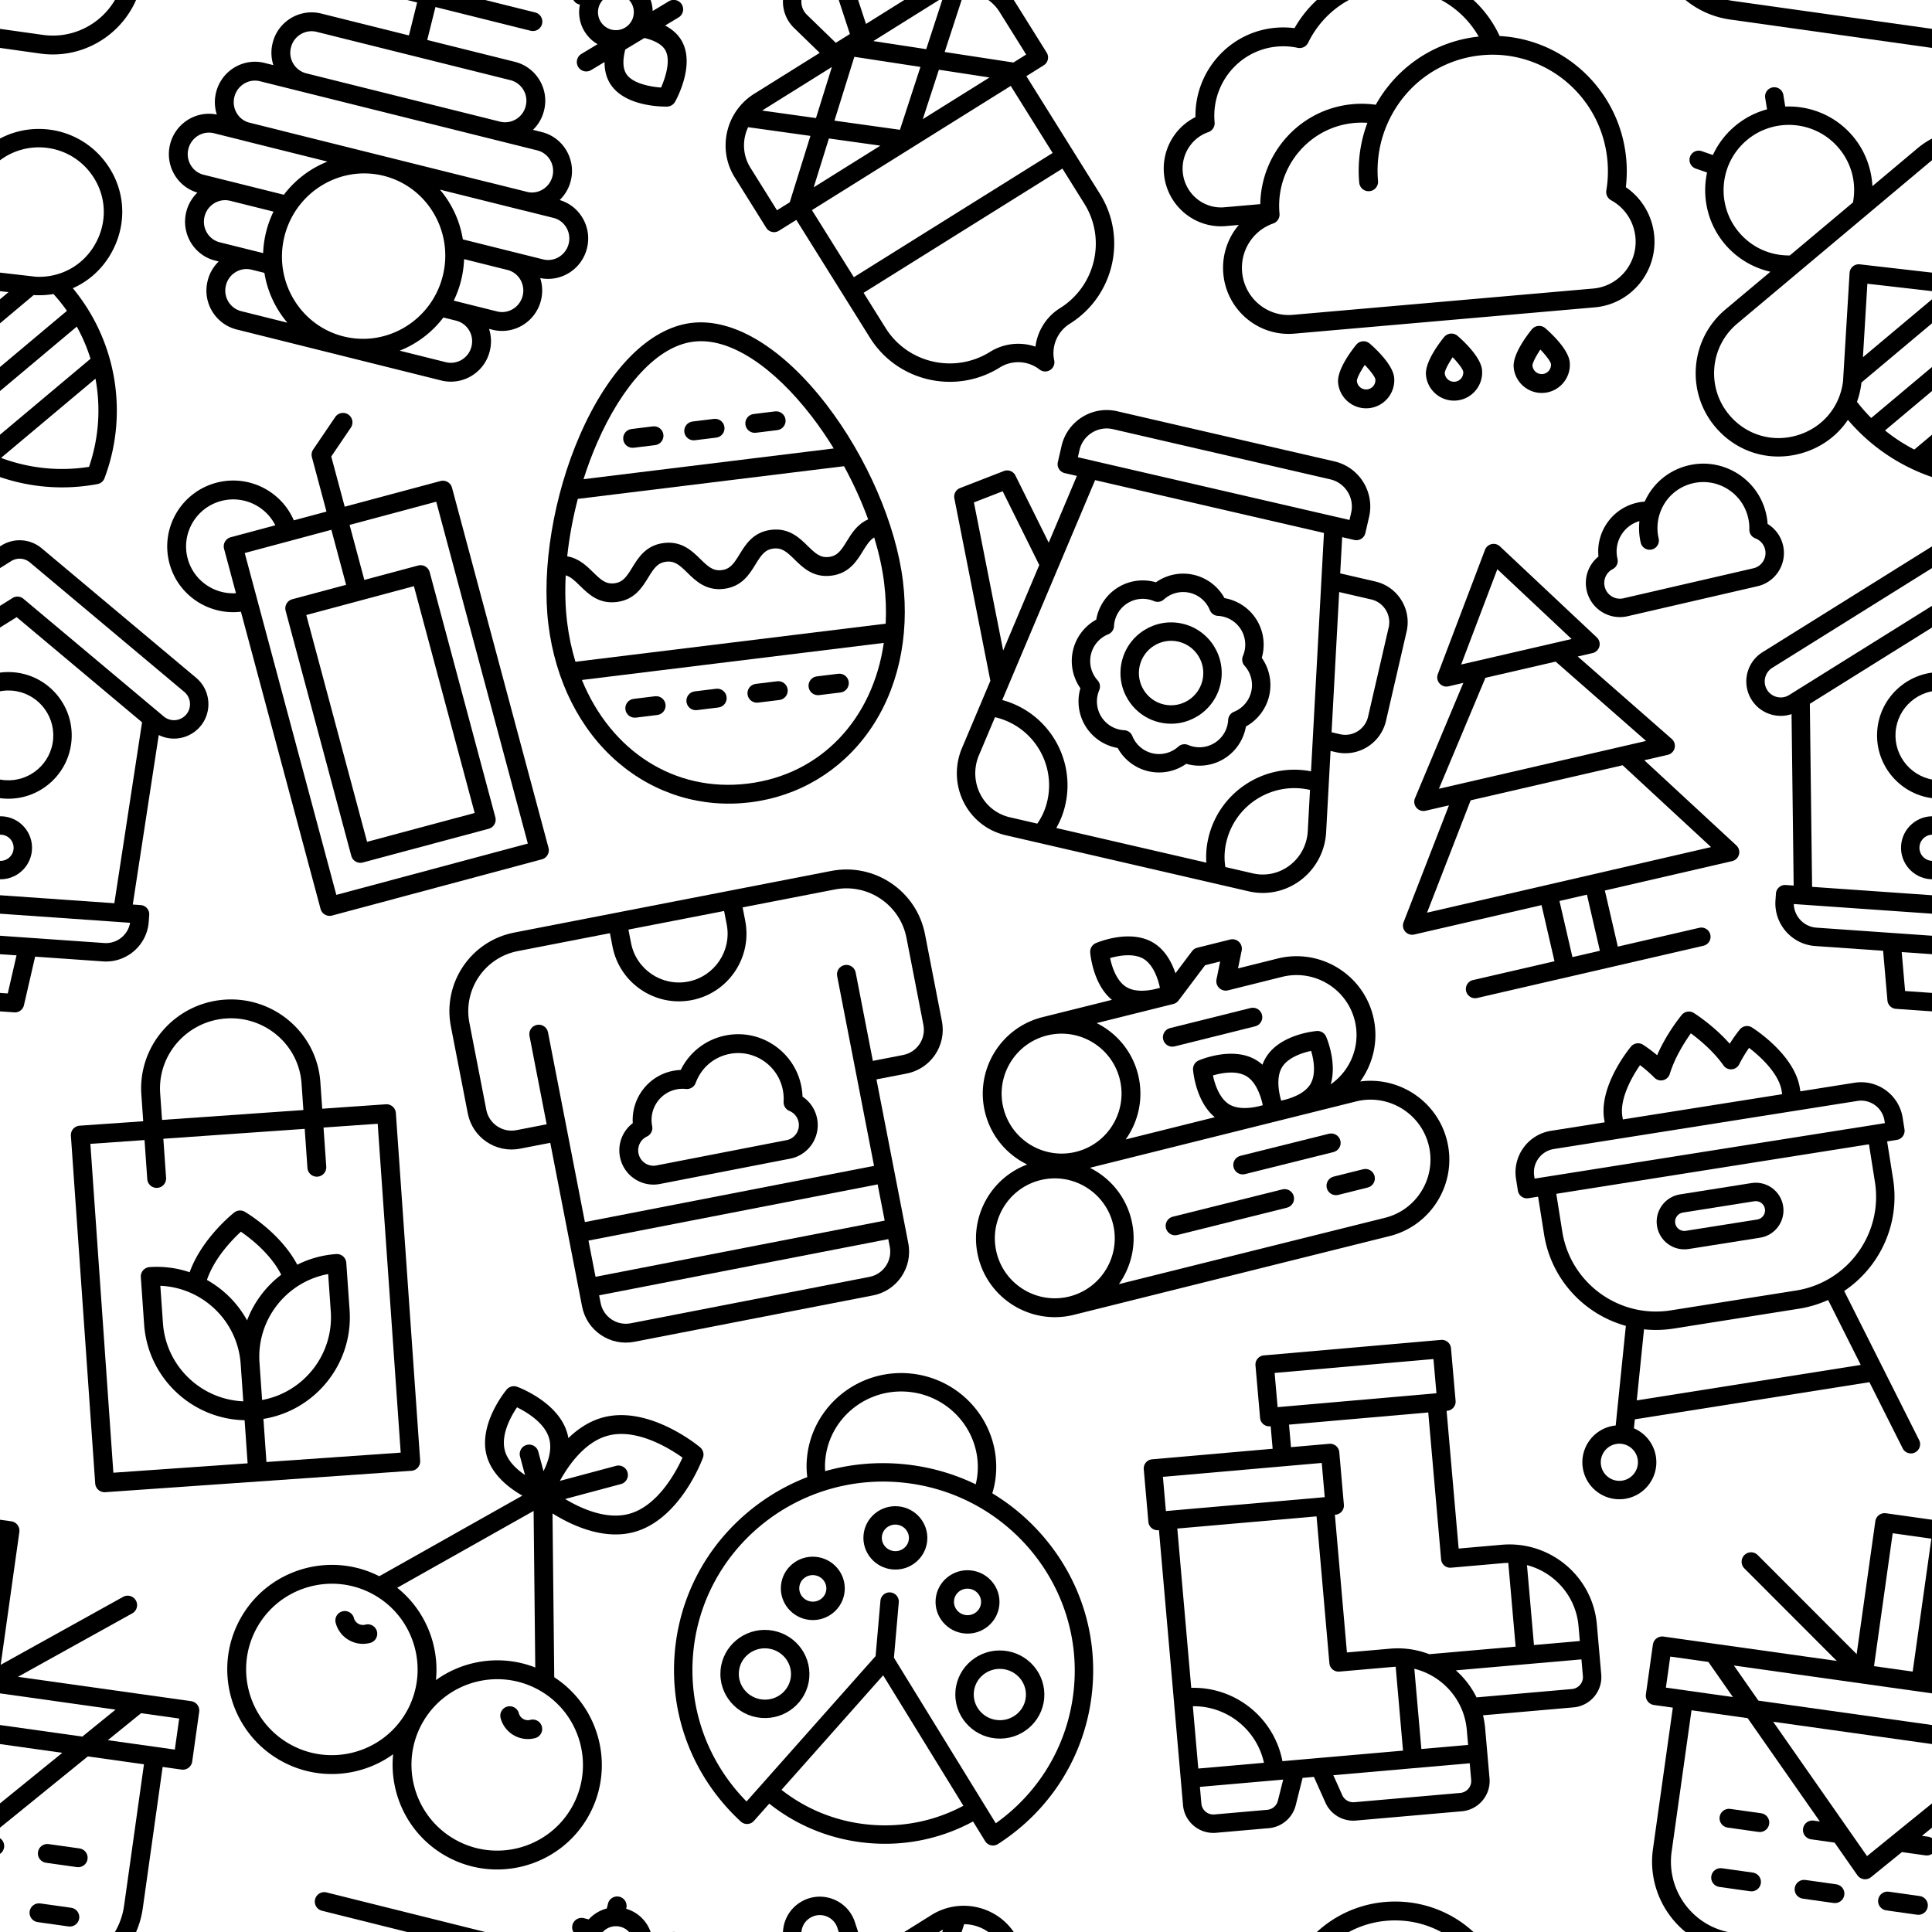 <svg xmlns="http://www.w3.org/2000/svg" xmlns:xlink="http://www.w3.org/1999/xlink" width="512" height="512" viewBox="0 0 512 512">
  <defs>
    <svg xmlns="http://www.w3.org/2000/svg" width="512" viewBox="0 0 512 512" height="512" id="a">
      <path d="M416.914 164.547c-17.836-17.613-38.11-31.942-60.069-42.681 1.479-6.717 2.159-13.123 2.159-20.029C359.004 45.684 312.797 0 256 0S152.996 45.684 152.996 101.838c0 6.905.68 13.312 2.159 20.029-21.959 10.739-42.233 25.068-60.069 42.681C52.063 207.03 28.37 263.524 28.37 323.621c0 69.641 31.875 134.229 87.45 177.203a10.002 10.002 0 0 0 14.146-1.949l14.943-20.125C177.863 500.531 216.089 512 256 512c39.925 0 78.14-11.467 111.092-33.25l14.943 20.125a9.997 9.997 0 0 0 14.145 1.95c55.576-42.974 87.45-107.562 87.45-177.203 0-60.098-23.693-116.592-66.716-159.075zm-243.918-62.709C172.996 56.712 210.231 20 256 20s83.004 36.712 83.004 81.838c0 4.07-.305 7.938-.955 11.871C312.223 103.864 284.511 98.72 256 98.72s-56.223 5.145-82.05 14.989a71.992 71.992 0 0 1-.954-11.871zM256 492c-35.588 0-69.682-10.115-99.148-29.334L256 329.134l99.149 133.532C325.685 481.887 291.6 492 256 492zm135.866-13.432L266 309.053v-60.3c0-5.523-4.478-10-10-10-5.523 0-10 4.477-10 10v60.299L120.134 478.568C74.396 439.554 48.37 383.641 48.37 323.621c0-112.983 93.143-204.901 207.63-204.901s207.63 91.918 207.63 204.901c0 60.02-26.026 115.933-71.764 154.947z" />
      <path d="M375.062 241.725c0-18.976-15.577-34.415-34.725-34.415s-34.725 15.438-34.725 34.415 15.577 34.415 34.725 34.415 34.725-15.439 34.725-34.415zm-49.449 0c0-7.948 6.605-14.415 14.725-14.415s14.725 6.466 14.725 14.415-6.605 14.415-14.725 14.415-14.725-6.467-14.725-14.415zM256.214 144.849c-19.147 0-34.725 15.438-34.725 34.415s15.577 34.415 34.725 34.415 34.725-15.438 34.725-34.415-15.578-34.415-34.725-34.415zm0 48.829c-8.119 0-14.725-6.466-14.725-14.415s6.605-14.415 14.725-14.415 14.725 6.466 14.725 14.415-6.606 14.415-14.725 14.415zM171.662 207.311c-19.147 0-34.725 15.438-34.725 34.415s15.577 34.415 34.725 34.415 34.725-15.438 34.725-34.415-15.577-34.415-34.725-34.415zm0 48.829c-8.119 0-14.725-6.466-14.725-14.415s6.605-14.415 14.725-14.415 14.725 6.466 14.725 14.415-6.606 14.415-14.725 14.415zM384.07 291.003c-26.662 0-48.353 21.475-48.353 47.872s21.69 47.872 48.353 47.872 48.353-21.475 48.353-47.872-21.691-47.872-48.353-47.872zm0 75.743c-15.634 0-28.353-12.503-28.353-27.872s12.719-27.872 28.353-27.872 28.353 12.503 28.353 27.872-12.719 27.872-28.353 27.872zM127.93 291.003c-26.662 0-48.353 21.475-48.353 47.872s21.691 47.872 48.353 47.872 48.353-21.475 48.353-47.872-21.691-47.872-48.353-47.872zm0 75.743c-15.634 0-28.353-12.503-28.353-27.872s12.719-27.872 28.353-27.872 28.353 12.503 28.353 27.872-12.719 27.872-28.353 27.872z" />
    </svg>
    <svg xmlns="http://www.w3.org/2000/svg" width="512" viewBox="0 0 512.003 512.003" height="512" id="b">
      <path d="M422.908 104.654h-59.621c.011-.788.02-1.371.028-1.825.014-.87.02-1.311.02-1.753 0-36.955-39.443-71.737-41.122-73.2a10.002 10.002 0 0 0-13.137.001c-.347.302-6.24 5.468-13.444 13.712-14.239-22.355-32.432-38.338-33.341-39.13a10 10 0 0 0-13.136 0c-.909.792-19.102 16.774-33.34 39.129-7.204-8.245-13.096-13.41-13.443-13.712a10 10 0 0 0-13.137 0c-1.679 1.462-41.122 36.244-41.122 73.199 0 .443.006.885.02 1.759l.027 1.819H89.095c-25.18 0-45.666 20.485-45.666 45.666v12.815c0 5.522 4.477 10 10 10h10.662v41.443c0 49.721 29.647 92.648 72.191 112.033l-27.824 105.14a40.85 40.85 0 0 0-2.328-.067c-22.149 0-40.168 18.016-40.168 40.159S83.981 512 106.13 512c22.148 0 40.168-18.016 40.168-40.159 0-14.286-7.501-26.853-18.771-33.974l2.507-9.474h257.954l24.437 76.646c1.355 4.251 5.288 6.965 9.524 6.965 1.007 0 2.03-.153 3.041-.476 5.262-1.678 8.167-7.303 6.489-12.565l-55.055-172.674c42.167-19.536 71.487-62.263 71.487-111.709v-41.443h10.662c5.522 0 10-4.478 10-10V150.32c.001-25.181-20.484-45.666-45.665-45.666zM106.13 492c-11.121 0-20.168-9.043-20.168-20.159s9.047-20.159 20.168-20.159 20.168 9.043 20.168 20.159S117.251 492 106.13 492zm62.001-389.477c-.011-.72-.018-1.083-.018-1.447 0-18.821 16.43-40.034 27.664-51.749 3.778 3.93 8.686 9.45 13.324 15.916a9.999 9.999 0 0 0 17.11-1.438c8.323-17.034 21.595-31.928 29.512-39.958 7.918 8.032 21.189 22.925 29.512 39.958a10 10 0 0 0 17.11 1.438c4.638-6.467 9.546-11.987 13.323-15.916 11.238 11.72 27.665 32.931 27.665 51.749 0 .363-.006.725-.018 1.438-.008.515-.019 1.192-.032 2.14H168.162l-.031-2.131zm213.48 305.87H135.328l19.845-74.987a122.788 122.788 0 0 0 31.955 4.208h137.748c11.339 0 22.324-1.542 32.757-4.427zm46.301-193.814c0 56.814-46.222 103.036-103.036 103.036H187.128c-56.814 0-103.036-46.222-103.036-103.036v-41.443h343.82zm20.662-61.444H63.429v-2.815c0-14.152 11.514-25.666 25.666-25.666h333.812c14.152 0 25.666 11.514 25.666 25.666v2.815z" />
      <path d="M216.685 254.839h78.634c16.562 0 30.035-13.474 30.035-30.035s-13.474-30.035-30.035-30.035h-78.634c-16.562 0-30.035 13.474-30.035 30.035s13.473 30.035 30.035 30.035zm0-40.07h78.634c5.533 0 10.035 4.502 10.035 10.035s-4.502 10.035-10.035 10.035h-78.634c-5.533 0-10.035-4.502-10.035-10.035s4.502-10.035 10.035-10.035z" />
    </svg>
    <svg xmlns="http://www.w3.org/2000/svg" width="512" viewBox="0 0 512.02 512.02" height="512" id="c">
      <path d="M455.054 135.719 277.951 7.145a37.261 37.261 0 0 0-43.882 0L56.966 135.719c-16.674 12.105-20.401 35.531-8.31 52.22 5.86 8.09 14.518 13.41 24.378 14.98a37.81 37.81 0 0 0 5.953.474 36.92 36.92 0 0 0 14.144-2.808l15.283 185.608h-8.599c-5.523 0-10 4.477-10 10v7.332c0 25.668 20.883 46.551 46.551 46.551h73.906l8.442 53.503a10 10 0 0 0 9.878 8.441h54.837a10 10 0 0 0 9.878-8.441l8.442-53.503h73.906c25.668 0 46.551-20.883 46.551-46.551v-7.332c0-5.523-4.477-10-10-10h-8.599l15.283-185.611a37.08 37.08 0 0 0 14.202 2.804c11.95 0 23.267-5.775 30.273-15.447 12.09-16.688 8.363-40.115-8.311-52.22zM274.882 492.02h-37.745l-6.618-41.944H281.5zm100.772-61.945H136.366c-13.74 0-25.075-10.491-26.418-23.882h292.124c-1.343 13.392-12.678 23.882-26.418 23.882zm-247.172-43.882-16.315-198.151L256.01 83.614l143.844 104.429-16.315 198.151H128.482zm318.686-209.987a17.433 17.433 0 0 1-14.078 7.181 17.206 17.206 0 0 1-10.168-3.312L261.885 63.164a9.999 9.999 0 0 0-11.75 0L89.099 180.074a17.224 17.224 0 0 1-12.919 3.095 17.243 17.243 0 0 1-11.328-6.963c-5.628-7.768-3.895-18.669 3.864-24.301L245.818 23.33a17.32 17.32 0 0 1 10.192-3.319c3.571 0 7.144 1.106 10.191 3.319l177.103 128.574c7.758 5.632 9.491 16.534 3.864 24.302z" />
      <path d="M256.01 143.58c-37.929 0-68.787 30.858-68.787 68.787s30.858 68.787 68.787 68.787 68.787-30.858 68.787-68.787-30.858-68.787-68.787-68.787zm0 117.574c-26.901 0-48.787-21.886-48.787-48.787s21.886-48.787 48.787-48.787 48.787 21.886 48.787 48.787-21.886 48.787-48.787 48.787zM256.01 300.505c-18.87 0-34.222 15.352-34.222 34.222s15.352 34.222 34.222 34.222 34.222-15.352 34.222-34.222-15.352-34.222-34.222-34.222zm0 48.443c-7.842 0-14.222-6.38-14.222-14.222s6.38-14.222 14.222-14.222 14.222 6.38 14.222 14.222-6.38 14.222-14.222 14.222z" />
    </svg>
    <svg xmlns="http://www.w3.org/2000/svg" width="512" viewBox="0 0 512 512" height="512" id="d">
      <path d="M398.384 227.42h-46.972V77.305h.68c5.522 0 10-4.477 10-10V10c0-5.523-4.478-10-10-10H158.93c-5.522 0-10 4.477-10 10v57.305c0 5.523 4.478 10 10 10h.68v24.544H28.223c-5.522 0-10 4.477-10 10v57.304c0 5.523 4.478 10 10 10h.681V479c0 18.196 14.833 33 33.064 33h57.604c14.09 0 26.648-8.929 31.251-22.219l10.037-28.982h12.344l10.037 28.982c4.603 13.29 17.161 22.219 31.251 22.219h115.514c18.231 0 33.064-14.804 33.064-33v-54.582a95.23 95.23 0 0 0-1.071-14.267h98.712c18.232 0 33.065-14.803 33.065-32.999V322.57c.001-52.466-42.792-95.15-95.392-95.15zm75.393 95.15v16.38h-50.001v-87.144c29.118 10.412 50.001 38.203 50.001 70.764zM168.93 20h173.162v37.305H168.93zm10.679 57.305h151.803V237.42c0 5.523 4.478 10 10 10h56.972c1.813 0 3.611.064 5.393.19v91.339H311.03c-.434 0-.862.028-1.282.081-12.697-6.249-26.98-9.763-42.07-9.763h-46.972V179.153h.68c5.522 0 10-4.477 10-10v-57.304c0-5.523-4.478-10-10-10H179.61V77.305zM343.07 424.418v16.38h-50.979v-87.486c29.627 10.135 50.979 38.182 50.979 71.106zM38.223 121.849h173.163v37.304H38.223zm162.483 57.304v160.116c0 5.523 4.478 10 10 10h56.972c1.482 0 2.953.043 4.414.127v91.402h-131.47c-4.829-47.5-43.674-85.092-91.719-87.962V179.153zM48.903 372.881c37.008 2.784 66.91 31.46 71.588 67.917H48.903zm83.021 110.355c-1.815 5.242-6.779 8.764-12.353 8.764H61.968c-7.204 0-13.064-5.832-13.064-13v-18.202h90.791zM330.006 492H214.492c-5.573 0-10.537-3.522-12.353-8.764l-7.771-22.438h148.701V479c.001 7.168-5.859 13-13.063 13zm143.771-114.848c0 7.167-5.861 12.999-13.065 12.999H356.673a95.347 95.347 0 0 0-19.835-31.201h136.939z" />
    </svg>
    <svg xmlns="http://www.w3.org/2000/svg" width="512" viewBox="0 0 512.001 512.001" height="512" id="e">
      <path d="M466.667 135.143h-39.154l-6.768-38.812h13.542c5.523 0 10-4.478 10-10V68.34c0-27.734-22.563-50.298-50.297-50.298H151.8c-27.734 0-50.297 22.563-50.297 50.298v17.99c0 5.522 4.477 10 10 10h13.542l-13.513 77.493-51.627-62.893a9.999 9.999 0 0 0-13.357-1.921L4.373 137.724a10.001 10.001 0 0 0-3.496 12.36l82.671 184.219-13.619 78.1c-3.575 20.5 2.013 41.342 15.33 57.183 13.022 15.488 32 24.372 52.067 24.372h271.136c20.068 0 39.045-8.884 52.067-24.372 13.317-15.841 18.905-36.683 15.33-57.183l-15.172-87.005h5.978c24.997 0 45.334-20.354 45.334-45.373v-99.511c.002-25.017-20.335-45.371-45.332-45.371zM121.503 68.34c0-16.706 13.591-30.298 30.297-30.298h242.19c16.706 0 30.297 13.592 30.297 30.298v7.99H121.503zm278.94 27.991 44.537 255.41c-51.227 1.835-92.336 44.126-92.336 95.849 0 9.057 1.281 17.776 3.889 26.369H189.26c2.609-8.593 3.889-17.311 3.889-26.369 0-51.724-41.111-94.015-92.339-95.849l44.537-255.41h255.096zm-377.888 53.21 27.691-18.854 56.752 69.136-17.315 99.3zm78.013 307.175c-9.508-11.31-13.494-26.209-10.936-40.877l7.701-44.161h.008c41.8 0 75.808 34.054 75.808 75.911 0 9.211-1.617 17.707-5.052 26.369h-30.77c-14.148.001-27.546-6.284-36.759-17.242zm344.653 0c-9.212 10.958-22.61 17.242-36.758 17.242h-30.768c-3.435-8.663-5.052-17.159-5.052-26.369 0-41.857 34.007-75.911 75.807-75.911h.006l7.701 44.161c2.558 14.668-1.427 29.568-10.936 40.877zm46.78-176.69c0 13.991-11.365 25.373-25.334 25.373h-9.466L431 155.143h35.667c13.969 0 25.334 11.382 25.334 25.372z" />
      <path d="M180.636 320.178c-.808 14.486 4.556 28.772 14.925 39.153a51.304 51.304 0 0 0 39.116 14.947c9.665 10.813 23.55 17.119 38.218 17.119s28.553-6.306 38.218-17.119c14.472.799 28.747-4.565 39.116-14.947 10.37-10.381 15.733-24.667 14.925-39.153 10.804-9.674 17.102-23.57 17.102-38.249s-6.298-28.575-17.102-38.249c.808-14.486-4.555-28.772-14.925-39.153-10.371-10.382-24.641-15.746-39.116-14.947-9.665-10.813-23.551-17.119-38.218-17.119s-28.553 6.306-38.218 17.119c-14.468-.798-28.746 4.566-39.116 14.947s-15.733 24.667-14.925 39.153c-10.804 9.674-17.102 23.57-17.102 38.249s6.298 28.575 17.102 38.249zm16.287-63.932a10 10 0 0 0 4.116-9.942c-1.789-10.082 1.453-20.415 8.672-27.642a31.268 31.268 0 0 1 27.591-8.678 10.01 10.01 0 0 0 9.952-4.124c5.854-8.391 15.439-13.399 25.641-13.399s19.787 5.009 25.641 13.399a10.008 10.008 0 0 0 9.952 4.124 31.287 31.287 0 0 1 27.592 8.678c7.219 7.227 10.46 17.56 8.672 27.642a10 10 0 0 0 4.116 9.942c8.383 5.861 13.389 15.463 13.389 25.684s-5.005 19.822-13.389 25.684a10 10 0 0 0-4.116 9.942c1.789 10.082-1.453 20.415-8.672 27.642a31.277 31.277 0 0 1-27.591 8.678c-3.84-.68-7.722.928-9.952 4.124-5.854 8.391-15.439 13.399-25.641 13.399S253.109 366.39 247.255 358a10 10 0 0 0-9.952-4.124 31.285 31.285 0 0 1-27.592-8.678c-7.219-7.227-10.46-17.56-8.672-27.642a10 10 0 0 0-4.116-9.942c-8.383-5.861-13.389-15.463-13.389-25.684s5.005-19.823 13.389-25.684z" />
      <path d="M272.895 336.956c30.315 0 54.978-24.685 54.978-55.026s-24.663-55.026-54.978-55.026c-30.314 0-54.977 24.685-54.977 55.026s24.662 55.026 54.977 55.026zm0-90.053c19.287 0 34.978 15.713 34.978 35.026s-15.691 35.026-34.978 35.026-34.977-15.713-34.977-35.026 15.69-35.026 34.977-35.026z" />
    </svg>
    <svg xmlns="http://www.w3.org/2000/svg" width="512" viewBox="0 0 512 512" height="512" id="f">
      <path d="M369.47 87.226h-83.839l9.266-37.572c2.969-12.036.287-24.537-7.358-34.296C279.893 5.598 268.397 0 256 0s-23.893 5.598-31.538 15.357c-7.646 9.76-10.328 22.261-7.359 34.297l9.266 37.572H142.53c-36.447 0-66.1 29.547-66.1 65.865v64.527c0 5.523 4.477 10 10 10h22.266v150.929c0 56.314 45.988 102.128 102.516 102.128 15.807 0 30.026 9.938 35.385 24.73a10 10 0 0 0 18.804 0c5.357-14.792 19.578-24.73 35.385-24.73 56.527 0 102.517-45.814 102.517-102.128V227.618h22.266c5.522 0 10-4.477 10-10v-64.527c0-36.318-29.652-65.865-66.099-65.865zm2.336 20.058-45.209 37.86-44.086-37.919h86.958c.784.001 1.563.021 2.337.059zM256 204.267l-55.057-46.108L256 110.803l55.057 47.355zm70.425-32.891 42.136 36.242h-85.412zm-97.573 36.242h-85.413l42.136-36.242zm7.669-162.753a19.944 19.944 0 0 1 3.685-17.175C244.035 22.803 249.792 20 256 20s11.965 2.803 15.794 7.691a19.942 19.942 0 0 1 3.685 17.174l-10.446 42.361h-18.064zm-7.033 62.361-44.086 37.918-45.209-37.86a46.424 46.424 0 0 1 2.336-.058zM96.431 153.091c0-16.181 8.466-30.431 21.221-38.598l52.383 43.869-57.267 49.256H96.431zm286.872 74.527v85.893H128.697v-85.893zm-82.516 233.058c-17.663 0-34.037 8.12-44.787 21.328-10.751-13.208-27.125-21.328-44.788-21.328-45.5 0-82.516-36.843-82.516-82.128v-45.037h254.607v45.037c.001 45.285-37.016 82.128-82.516 82.128zm114.782-253.058h-16.338l-57.266-49.256 52.384-43.869c12.755 8.167 21.221 22.417 21.221 38.597v54.528z" />
    </svg>
    <svg xmlns="http://www.w3.org/2000/svg" width="512" viewBox="0 0 512.002 512.002" height="512" id="g">
      <path d="M392.171 153.137h-63.855c11.881-15.673 18.584-35.019 18.584-55.012 0-29.31-13.944-55.424-35.547-72.057l6.534-10.938c2.832-4.741 1.285-10.881-3.457-13.713-4.74-2.832-10.881-1.284-13.713 3.457l-6.453 10.803c-11.636-5.421-24.602-8.451-38.262-8.451-13.826 0-26.94 3.103-38.684 8.648l-6.571-11.001c-2.832-4.741-8.971-6.29-13.713-3.457-4.742 2.832-6.289 8.972-3.457 13.713l6.704 11.224c-21.393 16.646-35.178 42.629-35.178 71.771 0 19.996 6.701 39.34 18.582 55.012h-63.853c-49.805 0-90.324 40.52-90.324 90.324 0 36.459 20.755 68.175 54.165 82.771 19.992 8.733 41.403 9.976 61.108 4.259.464 74.646 41.115 143.616 106.326 180.231a10.002 10.002 0 0 0 9.792 0c65.21-36.615 105.861-105.584 106.326-180.23a87.998 87.998 0 0 0 24.539 3.486c12.251 0 24.664-2.545 36.569-7.746 33.41-14.596 54.165-46.312 54.165-82.771-.003-49.804-40.523-90.323-90.327-90.323zM185.102 98.125c0-39.094 31.805-70.898 70.899-70.898S326.9 59.031 326.9 98.125c0 21.601-9.496 41.478-26.167 55.012h-89.466c-16.67-13.534-26.165-33.407-26.165-55.012zm147.607 303.433H179.292a188.012 188.012 0 0 1-11.027-36.346h175.471a187.942 187.942 0 0 1-11.027 36.346zm-76.708 88.877c-28.305-17.032-51.172-40.94-66.932-68.877h133.864c-15.76 27.937-38.627 51.846-66.932 68.877zm91.226-161.237c0 5.374-.231 10.716-.685 16.015H165.459a187.588 187.588 0 0 1-.685-16.015c0-2.448.048-4.913.142-7.368a93.08 93.08 0 0 0 16.288-12.098c.16-.147.314-.301.464-.459l.384-.405h147.896l.384.405c.15.158.305.312.464.459a93.043 93.043 0 0 0 16.288 12.1c.095 2.454.143 4.917.143 7.366zm-146.225-40.331 54.999-58.049L311 288.867zm219.322 19.037c-25.917 11.321-54.895 6.478-75.704-12.633L263.26 209.4a10.002 10.002 0 0 0-14.518 0l-81.359 85.871c-20.811 19.109-49.79 23.952-75.704 12.633-26.012-11.364-42.171-36.058-42.171-64.443 0-38.777 31.547-70.324 70.324-70.324h272.34c38.777 0 70.324 31.547 70.324 70.324-.001 28.385-16.16 53.079-42.172 64.443z" />
    </svg>
    <svg xmlns="http://www.w3.org/2000/svg" width="512" viewBox="0 0 512 512" height="512" id="h">
      <path d="M492.597 81.295a70.63 70.63 0 0 0 .898-11.247C493.495 31.424 462.147 0 423.614 0c-22.145 0-42.446 10.199-55.618 27.615a54.41 54.41 0 0 0-8.578-.679c-27.589 0-50.431 20.759-53.793 47.511-12.525 6.083-20.775 18.884-20.775 33.292 0 20.403 16.565 37.002 36.927 37.002h144.984c20.361 0 36.927-16.599 36.927-37.002 0-10.074-4.052-19.55-11.091-26.444zm-25.836 43.446H321.776c-9.333 0-16.927-7.627-16.927-17.002 0-7.815 5.26-14.597 12.791-16.493a10 10 0 0 0 7.558-9.806v-.16c0-18.333 14.386-33.356 32.424-34.297a70.262 70.262 0 0 0-3.889 23.064c0 5.522 4.478 10 10 10s10-4.478 10-10a50.135 50.135 0 0 1 7.234-25.977C390.111 28.999 406.054 20 423.614 20c27.505 0 49.881 22.451 49.881 50.048 0 4.283-.538 8.533-1.601 12.632a10.003 10.003 0 0 0 4.161 10.847 17.004 17.004 0 0 1 7.632 14.213c.001 9.374-7.593 17.001-16.926 17.001zM304.38 301.238h26.107a10 10 0 0 0 8.115-15.842L259.256 175.18h16.519a9.999 9.999 0 0 0 8.311-15.56L203.811 39.628a10 10 0 0 0-16.624 0l-80.275 119.991a9.998 9.998 0 0 0 8.311 15.56h16.519L52.397 285.396a9.999 9.999 0 0 0 8.115 15.842H86.62L10.044 413.824a10 10 0 0 0 8.269 15.624h141.885V492H69.389c-5.522 0-10 4.478-10 10s4.478 10 10 10H321.61c5.522 0 10-4.478 10-10s-4.478-10-10-10h-90.809v-62.552h141.885a10.002 10.002 0 0 0 8.269-15.624zM195.499 63.173l61.555 92.007H133.945zM156.387 175.18h78.226l76.354 106.059H80.033zM210.802 492h-30.604v-62.552h30.604zM37.208 409.448l73.599-108.21h169.385l73.599 108.21z" />
    </svg>
    <svg xmlns="http://www.w3.org/2000/svg" width="512" viewBox="0 0 512 512" height="512" id="i">
      <path d="M401.045 96.842H295.964V41.737l27.95-24.173c4.177-3.613 4.635-9.928 1.021-14.105-3.614-4.179-9.93-4.634-14.105-1.022l-31.408 27.165a10 10 0 0 0-3.458 7.563v59.677h-35.869c-4.877-33.74-34.056-59.75-69.211-59.75-38.559 0-69.928 31.29-69.928 69.75 0 35.075 26.089 64.185 59.928 69.039V502c0 5.523 4.477 10 10 10h230.161c5.522 0 10-4.477 10-10V106.842c0-5.523-4.478-10-10-10zm-280.09 10c0-27.433 22.398-49.75 49.928-49.75 24.094 0 44.257 17.094 48.915 39.75h-48.915c-5.523 0-10 4.477-10 10v48.748c-22.753-4.629-39.928-24.728-39.928-48.748zM391.045 492H180.884V116.842h95.08v60.371h-59.048c-5.523 0-10 4.477-10 10v268.893c0 5.523 4.477 10 10 10h138.097c5.522 0 10-4.477 10-10V187.212c0-5.523-4.478-10-10-10h-59.049v-60.371h95.081zm-46.032-294.788v248.893H226.916V197.212z" />
    </svg>
    <svg xmlns="http://www.w3.org/2000/svg" width="512" viewBox="0 0 512 512" height="512" id="j">
      <path d="M387.902 103.812C349.01 37.838 300.933 0 256 0c-44.832 0-92.872 37.837-131.801 103.809-35.474 60.116-57.51 134.811-57.51 194.935 0 60.147 19.577 114.782 55.124 153.84C156.684 490.898 204.339 512 256 512s99.316-21.102 134.188-59.417c35.547-39.058 55.124-93.692 55.124-153.84-.001-60.169-21.999-134.862-57.41-194.931zM86.689 298.743c0-15.593 1.583-32.246 4.58-49.386 4.892 2.084 8.63 6.51 13.689 12.868 7.718 9.701 17.323 21.774 36.466 21.774 19.144 0 28.749-12.073 36.467-21.774C185.119 253.141 189.65 248 198.707 248c9.058 0 13.588 5.141 20.817 14.226 7.718 9.701 17.324 21.774 36.468 21.774s28.749-12.073 36.467-21.774c7.229-9.085 11.76-14.226 20.817-14.226 9.059 0 13.591 5.141 20.82 14.227 7.719 9.7 17.326 21.773 36.471 21.773s28.751-12.072 36.471-21.773c5.065-6.365 8.805-10.793 13.706-12.875 2.988 17.138 4.568 33.793 4.568 49.392 0 14.841-1.251 29.142-3.649 42.786H90.338c-2.398-13.645-3.649-27.946-3.649-42.787zm27.19-128.272h284.302c7.723 19.482 13.98 39.446 18.532 59.073-12.061 3.56-19.274 12.624-25.327 20.23-7.229 9.086-11.761 14.227-20.82 14.227s-13.591-5.141-20.82-14.227c-7.719-9.7-17.326-21.773-36.471-21.773-19.144 0-28.75 12.073-36.467 21.774-7.229 9.085-11.76 14.226-20.816 14.226-9.058 0-13.588-5.141-20.817-14.226-7.719-9.702-17.324-21.775-36.468-21.775s-28.749 12.073-36.466 21.774c-7.229 9.085-11.76 14.226-20.817 14.226-9.056 0-13.587-5.141-20.815-14.226-6.048-7.602-13.254-16.659-25.301-20.224 4.562-19.625 10.832-39.591 18.571-59.079zm27.545-56.498c16.762-28.405 35.869-52.005 55.256-68.246C217.057 28.655 237.015 20 256 20c19.047 0 39.043 8.656 59.434 25.729 19.391 16.234 38.492 39.832 55.239 68.24 6.884 11.677 13.235 23.923 18.984 36.502H122.419c5.755-12.575 12.114-24.82 19.005-36.498zM256 492c-78.589 0-139.916-52.156-161.206-130.471h322.412C395.916 439.844 334.589 492 256 492z" />
      <path d="M169.599 388.106h-22.864c-5.523 0-10 4.478-10 10s4.477 10 10 10h22.864c5.523 0 10-4.478 10-10s-4.477-10-10-10zM234.821 388.106h-22.864c-5.523 0-10 4.478-10 10s4.477 10 10 10h22.864c5.523 0 10-4.478 10-10s-4.477-10-10-10zM300.043 388.106h-22.864c-5.523 0-10 4.478-10 10s4.477 10 10 10h22.864c5.523 0 10-4.478 10-10s-4.477-10-10-10zM365.265 388.106h-22.864c-5.523 0-10 4.478-10 10s4.477 10 10 10h22.864c5.523 0 10-4.478 10-10s-4.477-10-10-10zM179.346 123.894h22.864c5.523 0 10-4.478 10-10s-4.477-10-10-10h-22.864c-5.523 0-10 4.478-10 10s4.477 10 10 10zM244.568 123.894h22.864c5.523 0 10-4.478 10-10s-4.477-10-10-10h-22.864c-5.523 0-10 4.478-10 10s4.477 10 10 10zM309.791 123.894h22.864c5.523 0 10-4.478 10-10s-4.477-10-10-10h-22.864c-5.523 0-10 4.478-10 10s4.477 10 10 10z" />
    </svg>
    <svg xmlns="http://www.w3.org/2000/svg" width="512" viewBox="0 0 512 512" height="512" id="k">
      <path d="M437.916 278.265c18.322-15.339 29.994-38.373 29.994-64.084 0-46.069-37.477-83.55-83.542-83.55h-43.173l8.346-17.389a10.002 10.002 0 0 0-9.016-14.327h-35.894c-2.293 0-4.517.788-6.298 2.232l-22.72 18.421c-.983-12.111-4.582-26.755-14.999-37.142-20.512-20.456-57.582-14.522-59.151-14.264a10.001 10.001 0 0 0-8.21 8.203c-.244 1.45-5.37 33.307 10.194 54.266h-75.816c-46.065 0-83.542 37.477-83.542 83.559 0 25.706 11.67 48.738 29.991 64.075C32.453 282.978 0 318.408 0 361.29c0 46.065 37.477 83.542 83.542 83.542h344.912c46.067 0 83.546-37.479 83.546-83.554 0-42.869-32.455-78.3-74.084-83.013zm-140.53-9.968c-8.401-8.377-9.796-23.759-9.409-34.004 9.393-.373 25.317.479 34.212 9.349 7.458 7.437 9.394 20.395 9.464 30.378a96.12 96.12 0 0 0 0 1.074c-.006.894-.026 1.76-.057 2.593-.488.019-.987.034-1.497.045h-3.376c-9.854-.205-22.158-2.275-29.337-9.435zm54.238 5.892c.049-10.01 1.965-23.07 9.463-30.547 8.418-8.395 23.886-9.783 34.167-9.393.377 9.359-.487 25.196-9.364 34.048-7.215 7.195-19.61 9.241-29.477 9.435h-3.21a80.226 80.226 0 0 1-1.522-.044 81.064 81.064 0 0 1-.058-2.764l.001-.735zM221.689 121.243c-8.412-8.389-9.799-23.801-9.407-34.045 10.298-.39 25.782.985 34.21 9.391 8.401 8.377 9.796 23.759 9.409 34.003-.388.016-.787.029-1.196.04h-4.613c-9.248-.255-21.156-2.163-28.403-9.389zm43.825 29.388c2.293 0 4.517-.788 6.298-2.232l36.365-29.483h16.458l-8.346 17.39a10 10 0 0 0 9.016 14.326h59.063c35.037 0 63.542 28.509 63.542 63.55 0 27.143-17.103 50.366-41.096 59.457 12.259-20.774 7.74-48.858 7.511-50.217a10.001 10.001 0 0 0-8.21-8.203c-1.568-.26-38.639-6.192-59.151 14.263a43.171 43.171 0 0 0-5.326 6.481 43.071 43.071 0 0 0-5.326-6.481c-20.512-20.454-57.585-14.522-59.151-14.263a10.001 10.001 0 0 0-8.211 8.204c-.244 1.45-5.376 33.353 10.229 54.311h-97.367c17.959-15.337 29.363-38.138 29.363-63.559 0-25.41-11.404-48.207-29.361-63.542h83.7zM64.09 214.173c0-35.037 28.505-63.542 63.542-63.542s63.542 28.505 63.542 63.559c0 35.037-28.505 63.542-63.542 63.542S64.09 249.227 64.09 214.173zM20 361.274c0-35.037 28.505-63.542 63.542-63.542s63.542 28.505 63.542 63.558c0 35.037-28.505 63.542-63.542 63.542S20 396.327 20 361.274zm408.454 63.558H137.721c17.959-15.337 29.363-38.138 29.363-63.558 0-25.41-11.404-48.207-29.361-63.542h290.732c35.039 0 63.546 28.507 63.546 63.554-.001 35.039-28.508 63.546-63.547 63.546z" />
      <path d="M330.126 369.293H210.443c-5.522 0-10 4.478-10 10s4.478 10 10 10h119.683c5.522 0 10-4.478 10-10s-4.478-10-10-10zM295.63 344.008h96.698c5.522 0 10-4.478 10-10s-4.478-10-10-10H295.63c-5.522 0-10 4.478-10 10s4.477 10 10 10zM256 194.596h87.979c5.522 0 10-4.478 10-10s-4.478-10-10-10H256c-5.522 0-10 4.478-10 10s4.478 10 10 10zM418.421 369.293h-32.232c-5.522 0-10 4.478-10 10s4.478 10 10 10h32.232c5.522 0 10-4.478 10-10s-4.478-10-10-10z" />
    </svg>
    <svg xmlns="http://www.w3.org/2000/svg" width="512" viewBox="0 0 512 512" height="512" id="l">
      <path d="M352.561 249.135c0-37.697-30.546-68.366-68.092-68.366-21.521 0-41.255 9.901-54.091 26.816a52.967 52.967 0 0 0-8.187-.634c-26.866 0-49.119 20.21-52.464 46.28-12.169 5.987-20.175 18.482-20.175 32.539 0 19.986 16.205 36.246 36.123 36.246h140.652c19.918 0 36.122-16.26 36.122-36.246 0-9.816-3.922-19.052-10.741-25.797.566-3.572.853-7.198.853-10.838zm-26.235 52.882H185.674c-8.89 0-16.123-7.288-16.123-16.246 0-7.47 5.011-13.951 12.187-15.761a10 10 0 0 0 7.555-9.753l-.001-.205c0-18.252 14.758-33.101 32.898-33.101 3.298 0 6.55.487 9.663 1.448a9.997 9.997 0 0 0 11.503-4.376c8.816-14.562 24.186-23.255 41.112-23.255 26.518 0 48.092 21.697 48.092 48.366 0 4.143-.52 8.251-1.544 12.212a10.004 10.004 0 0 0 4.154 10.838 16.255 16.255 0 0 1 7.277 13.586c.001 8.959-7.231 16.247-16.121 16.247z" />
      <path d="M427.225 30.938H84.775C38.03 30.938 0 68.966 0 115.71v94.087c0 26.021 21.171 47.192 47.194 47.192h32.68v176.88c0 26.022 21.171 47.193 47.194 47.193h257.863c26.023 0 47.194-21.171 47.194-47.193v-176.88h32.68c26.023 0 47.194-21.171 47.194-47.192V115.71c.001-46.744-38.029-84.772-84.774-84.772zm-119.571 20v14.539c0 28.481-23.172 51.653-51.653 51.653h-.002c-28.482 0-51.653-23.172-51.653-51.653V50.938zm104.472 354.656H99.874v-39.119h312.252zm-27.194 55.468H127.068c-14.995 0-27.194-12.199-27.194-27.193v-8.275h312.252v8.275c0 14.994-12.199 27.193-27.194 27.193zM492 209.797c0 14.994-12.199 27.192-27.194 27.192h-32.68v-95.41c0-5.522-4.478-10-10-10s-10 4.478-10 10v204.896H99.874V141.579c0-5.522-4.477-10-10-10s-10 4.478-10 10v95.41h-32.68C32.199 236.989 20 224.791 20 209.797V115.71c0-35.716 29.058-64.772 64.775-64.772h99.571v14.539c0 39.51 32.145 71.653 71.655 71.653s71.653-32.144 71.653-71.653V50.938h99.57c35.718 0 64.775 29.057 64.775 64.772v94.087z" />
    </svg>
    <svg xmlns="http://www.w3.org/2000/svg" width="512" viewBox="0 0 512 512" height="512" id="m">
      <path d="M418.661 122.544h-67.556V94.189C351.105 42.253 308.441 0 256 0s-95.105 42.253-95.105 94.189v28.354H93.339c-5.523 0-10 4.478-10 10V502c0 5.522 4.477 10 10 10h325.322c5.523 0 10-4.478 10-10V132.544c0-5.523-4.477-10-10-10zM180.895 94.189C180.895 53.281 214.587 20 256 20s75.105 33.281 75.105 74.189v28.354h-150.21zM266 386.416c0-45.784 34.686-83.618 79.166-88.603v39.691c0 45.784-34.691 83.619-79.166 88.603zm-10-45.629c-8.631-18.683-22.392-34.529-39.465-45.723 9.482-22.59 29.649-40.643 39.475-48.489 9.831 7.827 29.965 25.822 39.457 48.486-17.073 11.194-30.835 27.042-39.467 45.726zm-10 45.628v39.692c-44.475-4.983-79.166-42.818-79.166-88.603v-39.691C211.309 302.797 246 340.632 246 386.415zM408.661 492H266v-45.79c55.525-5.062 99.166-51.883 99.166-108.705v-50.248c0-5.522-4.484-10-10.007-10-14.866 0-29.047 2.988-41.976 8.393-15.463-34.992-49.96-58.767-51.559-59.855a9.998 9.998 0 0 0-11.25.001c-1.594 1.084-36.095 24.864-51.558 59.855-12.93-5.406-27.114-8.394-41.983-8.394-5.523 0-10 4.478-10 10v50.248c0 56.822 43.641 103.643 99.166 108.705V492h-142.66V142.544h57.556v41.486c0 5.522 4.477 10 10 10s10-4.478 10-10v-41.486h150.21v41.486c0 5.522 4.477 10 10 10s10-4.478 10-10v-41.486h57.556z" />
    </svg>
    <svg xmlns="http://www.w3.org/2000/svg" width="512" viewBox="0 0 512 512" height="512" id="n">
      <path d="M486.506 276.995a145.077 145.077 0 0 0 3.014-29.462c0-72.202-53.301-132.094-122.328-141.808-17.382-48.286-63.006-80.35-115.211-80.35-21.431 0-42.524 5.66-61.002 16.368-15.729 9.115-29.322 21.713-39.669 36.704a92.836 92.836 0 0 0-19.97-2.166c-49.055 0-89.369 38.418-92.854 86.962C15.49 172.279 0 194.667 0 220.085c0 33.652 27.187 61.029 60.603 61.029h13.712c-13.013 12.814-20.866 30.646-20.866 50.017 0 38.538 31.128 69.891 69.389 69.891H442.61c38.262 0 69.39-31.353 69.39-69.891 0-21.157-9.416-40.919-25.494-54.136zM20 220.085c0-18.859 12.622-35.227 30.695-39.802a10 10 0 0 0 7.546-9.752l-.001-.45c0-40.694 32.792-73.801 73.1-73.801a72.506 72.506 0 0 1 21.472 3.233 9.997 9.997 0 0 0 11.521-4.387c18.793-31.153 51.559-49.752 87.647-49.752 40.684 0 76.581 23.226 93.062 58.993-24.017.409-47.589 6.942-68.319 18.956-18.575 10.765-34.582 25.72-46.66 43.529a107.095 107.095 0 0 0-24.205-2.759c-55.497 0-101.309 42.579-106.945 97.022h-38.31C38.214 261.114 20 242.708 20 220.085zm422.61 160.937H122.838c-27.233 0-49.389-22.381-49.389-49.891 0-22.93 15.354-42.831 37.336-48.396a10.001 10.001 0 0 0 7.546-9.744l-.002-.547c0-48.718 39.266-88.353 87.529-88.353 4.603 0 9.175.36 13.679 1.073-9.296 19.366-14.162 40.678-14.162 62.368 0 5.523 4.478 10 10 10s10-4.477 10-10c0-22.601 6.128-44.718 17.722-63.96l.006-.011c22.375-37.079 61.38-59.216 104.344-59.216 67.311 0 122.071 55.261 122.071 123.187 0 10.533-1.318 20.992-3.917 31.086a9.998 9.998 0 0 0 4.143 10.818C483.681 298.713 492 314.3 492 331.131c0 27.51-22.156 49.891-49.39 49.891zM287.926 415.438a10 10 0 0 0-7.175 3.035c-5.315 5.475-22.658 24.421-22.658 38.339 0 16.44 13.383 29.814 29.833 29.814s29.833-13.375 29.833-29.814c0-13.918-17.343-32.864-22.658-38.339a10 10 0 0 0-7.175-3.035zm0 51.188c-5.422 0-9.833-4.403-9.833-9.792.128-2.697 4.288-9.395 9.827-16.279 5.496 6.853 9.705 13.611 9.839 16.271-.008 5.405-4.416 9.8-9.833 9.8zM381.252 415.438a10 10 0 0 0-7.175 3.035c-5.315 5.475-22.658 24.421-22.658 38.339 0 16.44 13.383 29.814 29.833 29.814 16.449 0 29.832-13.375 29.832-29.814 0-13.917-17.342-32.864-22.657-38.339a9.999 9.999 0 0 0-7.175-3.035zm0 51.188c-5.422 0-9.833-4.403-9.833-9.792.128-2.697 4.288-9.394 9.827-16.279 5.495 6.853 9.704 13.611 9.838 16.271-.008 5.405-4.416 9.8-9.832 9.8zM194.419 415.438a10 10 0 0 0-7.175 3.035c-5.315 5.475-22.658 24.421-22.658 38.339 0 16.44 13.383 29.814 29.833 29.814 16.449 0 29.832-13.375 29.832-29.814 0-13.917-17.342-32.864-22.657-38.339a9.999 9.999 0 0 0-7.175-3.035zm0 51.188c-5.422 0-9.833-4.403-9.833-9.792.128-2.697 4.288-9.394 9.827-16.279 5.495 6.853 9.704 13.611 9.838 16.271-.008 5.405-4.416 9.8-9.832 9.8z" />
    </svg>
    <svg xmlns="http://www.w3.org/2000/svg" width="512" viewBox="0 0 512.025 512.025" height="512" id="o">
      <path d="m363.099 290.448-88.418-149.466c2.094.074 4.306.118 6.615.118 23.215 0 56.24-4.393 77.921-26.06 35.694-35.671 24.544-102.08 24.052-104.89a10.003 10.003 0 0 0-8.127-8.125c-2.811-.49-69.255-11.633-104.945 24.034-10.573 10.566-17.034 23.829-20.879 37.337a48.886 48.886 0 0 0-3.089-3.392c-24.427-24.411-69.265-16.897-71.162-16.565-4.15.726-7.4 3.976-8.127 8.125-.332 1.896-7.852 46.714 16.579 71.128 14.923 14.913 37.457 17.911 53.167 17.911.297 0 .591-.001.884-.003l-88.644 149.847C90.484 293.516 43.881 342 43.881 401.158c0 61.132 49.764 110.866 110.933 110.866 44.991 0 83.811-26.906 101.199-65.463 17.388 38.557 56.209 65.463 101.199 65.463 61.168 0 110.933-49.734 110.933-110.866-.001-59.157-46.604-107.641-105.046-110.71zm-22.588 1.1c-37.743 5.719-69.304 30.515-84.499 64.208-15.195-33.693-46.756-58.489-84.499-64.208l84.499-142.841zM284.335 40.207c22.355-22.34 63.52-20.983 80.13-19.375 1.61 16.611 2.961 57.729-19.385 80.062-17.557 17.546-46.71 20.475-66.461 20.144l43.303-43.275c3.906-3.904 3.909-10.235.004-14.142-3.903-3.908-10.236-3.909-14.142-.005l-43.582 43.554c-.398-19.747 2.417-49.26 20.133-66.963zm-86.679 68.339c-12.325-12.316-12.617-34.626-11.811-46.17 11.575-.772 34.013-.449 46.247 11.775 8.46 8.455 11.248 21.618 11.903 32.775l-15.17-15.17c-3.905-3.903-10.237-3.904-14.142 0-3.905 3.905-3.906 10.237 0 14.143l14.403 14.403c-10.89-.813-23.372-3.704-31.43-11.756zm-42.843 383.479c-50.141 0-90.933-40.763-90.933-90.866s40.792-90.865 90.933-90.865 90.933 40.762 90.933 90.865-40.792 90.866-90.933 90.866zm202.399 0c-50.141 0-90.933-40.763-90.933-90.866s40.792-90.865 90.933-90.865 90.933 40.762 90.933 90.865-40.793 90.866-90.933 90.866z" />
      <path d="M363.715 342.273c-3.865 3.867-10.156 3.867-14.021 0-3.905-3.904-10.237-3.904-14.143 0-3.905 3.905-3.905 10.237 0 14.143 5.832 5.832 13.493 8.748 21.153 8.748s15.321-2.916 21.153-8.748c3.905-3.905 3.905-10.237 0-14.143-3.905-3.904-10.237-3.904-14.142 0zM161.824 342.273a9.848 9.848 0 0 1-7.011 2.904 9.846 9.846 0 0 1-7.01-2.904c-3.904-3.903-10.236-3.904-14.142 0-3.905 3.905-3.906 10.236 0 14.143 5.65 5.65 13.162 8.762 21.153 8.762s15.503-3.111 21.153-8.762c3.905-3.905 3.905-10.237 0-14.143-3.906-3.904-10.238-3.904-14.143 0z" />
    </svg>
    <svg xmlns="http://www.w3.org/2000/svg" width="512" viewBox="0 0 512.067 512.067" height="512" id="p">
      <path d="M415.077 276.716a42.732 42.732 0 0 0 6.465-22.663c0-23.53-18.955-42.673-42.255-42.673h-9.72a42.214 42.214 0 0 0 6.441-22.463v-.42c0-23.414-19.049-42.463-42.464-42.463h-95.781v-35.999h103.993c5.522 0 10-4.477 10-10s-4.478-10-10-10H113.77c-5.523 0-10 4.477-10 10s4.477 10 10 10h103.993v35.999h-95.782c-23.414 0-42.463 19.049-42.463 42.463v.42a42.211 42.211 0 0 0 6.441 22.463h-9.721c-23.299 0-42.255 19.143-42.255 42.673a42.73 42.73 0 0 0 6.465 22.663C17.984 277.675 0 296.431 0 319.35c0 22.929 18 41.692 40.479 42.635a42.725 42.725 0 0 0-6.495 22.711c0 23.53 18.956 42.673 42.255 42.673h3.849a42.293 42.293 0 0 0-6.446 22.496v.355c0 23.432 19.035 42.495 42.431 42.495h223.38c23.396 0 42.431-19.063 42.431-42.495v-.355a42.293 42.293 0 0 0-6.446-22.496h3.849c23.3 0 42.255-19.143 42.255-42.673 0-8.341-2.382-16.13-6.495-22.711 22.479-.944 40.479-19.706 40.479-42.635-.001-22.919-17.984-41.675-40.449-42.634zM99.518 188.917v-.42c0-12.386 10.077-22.463 22.463-22.463h211.563c12.387 0 22.464 10.077 22.464 22.463v.42c0 12.386-10.077 22.463-22.464 22.463H121.981c-12.386 0-22.463-10.077-22.463-22.463zm-23.28 42.463h303.049c12.271 0 22.255 10.171 22.255 22.673 0 11.998-9.195 21.849-20.782 22.624h-42.613c-.336 0-.669.017-.996.049H113.098a10.25 10.25 0 0 0-.996-.049H74.766c-11.588-.775-20.782-10.626-20.782-22.624-.001-12.502 9.983-22.673 22.254-22.673zm238.02 153.316c0 48.384-38.802 87.747-86.495 87.747s-86.495-39.363-86.495-87.747 38.801-87.747 86.495-87.747 86.495 39.363 86.495 87.747zM20 319.35c0-12.502 9.983-22.673 22.254-22.673h31.953c.673.032 1.35.049 2.031.049h90.096a108.163 108.163 0 0 0-36.356 45.297H42.254C29.983 342.023 20 331.852 20 319.35zm33.983 65.346c0-12.502 9.983-22.673 22.255-22.673h47.402c-1.554 7.312-2.373 14.898-2.373 22.673s.819 15.361 2.373 22.673H76.238c-12.271 0-22.255-10.171-22.255-22.673zm39.659 65.524v-.355c0-12.404 10.062-22.496 22.431-22.496h13.905a108.157 108.157 0 0 0 36.425 45.346h-50.33c-12.369 0-22.431-10.091-22.431-22.495zm268.242-.356v.355c0 12.404-10.062 22.495-22.431 22.495h-50.33a108.163 108.163 0 0 0 36.425-45.346h13.905c12.368.001 22.431 10.092 22.431 22.496zm17.403-42.495h-47.402c1.554-7.312 2.373-14.898 2.373-22.673s-.819-15.361-2.373-22.673h47.402c12.271 0 22.255 10.171 22.255 22.673s-9.983 22.673-22.255 22.673zm33.984-65.346h-87.722a108.163 108.163 0 0 0-36.356-45.297h90.095c.681 0 1.358-.017 2.031-.049h31.952c12.271 0 22.255 10.171 22.255 22.673s-9.984 22.673-22.255 22.673zM499.209 81.106c-5.255-5.265-12.096-8.919-20.446-10.943l11.781-11.804c3.901-3.909 3.896-10.241-.014-14.142s-10.241-3.896-14.143.014l-14.145 14.173a38.832 38.832 0 0 0-9.928-16.958c-7.019-7.033-16.243-11.055-26.112-11.419v-.675c0-5.523-4.478-10-10-10s-10 4.477-10 10v5.318a39.14 39.14 0 0 0-9.053 6.776 38.905 38.905 0 0 0-6.741 9.063h-5.302c-5.522 0-10 4.477-10 10s4.478 10 10 10h.675c.35 9.508 4.14 18.912 11.368 26.155 4.787 4.797 10.601 8.193 16.945 9.983l-14.167 14.195c-3.901 3.909-3.896 10.241.014 14.142a9.97 9.97 0 0 0 7.064 2.922 9.97 9.97 0 0 0 7.078-2.936l11.736-11.759c2.021 8.347 5.665 15.185 10.911 20.441 10.149 10.17 24.946 12.892 37.883 12.892 13.318 0 24.664-2.886 26.929-3.501a9.999 9.999 0 0 0 7.033-7.04c1.209-4.47 11.219-44.272-9.366-64.897zm-74.478 7.004c-5.07 0-9.839-1.98-13.426-5.574-7.419-7.434-7.419-19.528 0-26.962A18.849 18.849 0 0 1 424.731 50c5.071 0 9.84 1.98 13.427 5.574 7.412 7.427 7.419 19.507.02 26.942l-.04.04a18.848 18.848 0 0 1-13.407 5.554zm65.781 46.877c-11.29 1.986-30.906 3.273-39.625-5.463-5.766-5.778-7.037-16.034-6.944-24.473l8.351-8.367.021-.02.019-.02 8.343-8.359c8.38-.092 18.615 1.174 24.376 6.948 8.734 8.752 7.442 28.443 5.459 39.754z" />
    </svg>
    <svg xmlns="http://www.w3.org/2000/svg" width="512" viewBox="0 0 512 512" height="512" id="q">
      <path d="M373.458 347.78c-5.522 0-10 4.477-10 10s4.478 10 10 10h33.071c5.522 0 10-4.477 10-10s-4.478-10-10-10zM138.542 347.78h-33.071c-5.522 0-10 4.477-10 10s4.478 10 10 10h33.071c5.522 0 10-4.477 10-10s-4.478-10-10-10z" />
      <path d="M502 176.736H316.552l110.646-83.481c4.409-3.327 5.287-9.597 1.96-14.006-3.325-4.408-9.596-5.287-14.005-1.96l-118.458 89.375V24.466c0-5.523-4.478-10-10-10h-61.391c-5.522 0-10 4.477-10 10v142.198L96.847 77.289c-4.407-3.326-10.679-2.449-14.005 1.96-3.327 4.409-2.449 10.679 1.96 14.006l110.646 83.481H10c-5.522 0-10 4.477-10 10v53.229c0 5.523 4.478 10 10 10h20.231v151.312c0 53.076 43.181 96.256 96.257 96.256h259.023c53.076 0 96.257-43.18 96.257-96.256V249.966H502c5.522 0 10-4.477 10-10v-53.229c0-5.524-4.478-10.001-10-10.001zM235.305 34.466h41.391v142.27h-41.391zm188.589 162.27-30.923 33.229H119.03l-30.923-33.229zM256 377.151 137.642 249.966h236.717zM20 196.736h40.787l30.923 33.229H20zm441.769 204.541c0 42.048-34.209 76.256-76.257 76.256H126.488c-42.048 0-76.257-34.208-76.257-76.256V249.966h60.09l91.026 97.814H194.8c-5.522 0-10 4.477-10 10s4.478 10 10 10h25.16l28.72 30.862a9.999 9.999 0 0 0 14.64 0l28.72-30.862h25.16c5.522 0 10-4.477 10-10s-4.478-10-10-10h-6.548l91.026-97.814h60.09v151.311zM492 229.966h-71.71l30.923-33.229H492z" />
      <path d="M227.871 411.296H194.8c-5.522 0-10 4.477-10 10s4.478 10 10 10h33.071c5.522 0 10-4.477 10-10s-4.477-10-10-10zM317.2 411.296h-33.071c-5.522 0-10 4.477-10 10s4.478 10 10 10H317.2c5.522 0 10-4.477 10-10s-4.477-10-10-10zM406.529 411.296h-33.071c-5.522 0-10 4.477-10 10s4.478 10 10 10h33.071c5.522 0 10-4.477 10-10s-4.477-10-10-10zM138.542 411.296h-33.071c-5.522 0-10 4.477-10 10s4.478 10 10 10h33.071c5.522 0 10-4.477 10-10s-4.478-10-10-10z" />
    </svg>
  </defs>
  <g transform="rotate(5 -4016.441 2227.066) scale(.244)" data-name="003-ladybug.svg">
    <path fill="transparent" d="M0 0h512v512H0z" />
    <use xlink:href="#a" />
  </g>
  <g data-name="048-barbecue.svg">
    <g transform="rotate(-9 1958.05 -2310.57) scale(.244)">
      <path fill="transparent" d="M0 0h512v512H0z" />
      <use xlink:href="#b" />
    </g>
    <g transform="rotate(-9 1702.05 942.22) scale(.244)">
      <path fill="transparent" d="M0 0h512v512H0z" />
      <use xlink:href="#b" />
    </g>
  </g>
  <g data-name="017-bird house.svg">
    <g transform="rotate(4 -1760.165 6591.676) scale(.244)">
      <path fill="transparent" d="M0 0h512v512H0z" />
      <use xlink:href="#c" />
    </g>
    <g transform="rotate(4 -2016.165 -739.204) scale(.244)">
      <path fill="transparent" d="M0 0h512v512H0z" />
      <use xlink:href="#c" />
    </g>
  </g>
  <g transform="rotate(-5 4300.303 -3211.924) scale(.244)" data-name="014-boots.svg">
    <path fill="transparent" d="M0 0h512v512H0z" />
    <use xlink:href="#d" />
  </g>
  <g transform="rotate(13 -292.392 1193.323) scale(.244)" data-name="032-watering can.svg">
    <path fill="transparent" d="M0 0h512v512H0z" />
    <use xlink:href="#e" />
  </g>
  <g data-name="008-acorn.svg">
    <g transform="rotate(-32 1016.323 -8.829) scale(.244)">
      <path fill="transparent" d="M0 0h512v512H0z" />
      <use xlink:href="#f" />
    </g>
    <g transform="rotate(-32 123.545 -264.829) scale(.244)">
      <path fill="transparent" d="M0 0h512v512H0z" />
      <use xlink:href="#f" />
    </g>
  </g>
  <g data-name="046-bee.svg">
    <g transform="rotate(-40 1007.952 -272.26) scale(.244)">
      <path fill="transparent" d="M0 0h512v512H0z" />
      <use xlink:href="#g" />
    </g>
    <g transform="rotate(-40 304.597 -528.26) scale(.244)">
      <path fill="transparent" d="M0 0h512v512H0z" />
      <use xlink:href="#g" />
    </g>
    <g transform="rotate(-40 751.952 431.093) scale(.244)">
      <path fill="transparent" d="M0 0h512v512H0z" />
      <use xlink:href="#g" />
    </g>
    <g transform="rotate(-40 48.597 175.093) scale(.244)">
      <path fill="transparent" d="M0 0h512v512H0z" />
      <use xlink:href="#g" />
    </g>
  </g>
  <g transform="rotate(-13 816.603 -1448.907) scale(.244)" data-name="030-tree.svg">
    <path fill="transparent" d="M0 0h512v512H0z" />
    <use xlink:href="#h" />
  </g>
  <g transform="rotate(-15 500.707 13.31) scale(.25)" data-name="023-lemonade.svg">
    <path fill="transparent" d="M0 0h512v512H0z" />
    <use xlink:href="#i" />
  </g>
  <g transform="rotate(-7 823.208 -931.664) scale(.25)" data-name="042-egg.svg">
    <path fill="transparent" d="M0 0h512v512H0z" />
    <use xlink:href="#j" />
  </g>
  <g transform="rotate(-14 1118.781 -844.014) scale(.25)" data-name="039-stump.svg">
    <path fill="transparent" d="M0 0h512v512H0z" />
    <use xlink:href="#k" />
  </g>
  <g transform="rotate(-11 1321.911 -469.982) scale(.25)" data-name="028-t shirt.svg">
    <path fill="transparent" d="M0 0h512v512H0z" />
    <use xlink:href="#l" />
  </g>
  <g data-name="047-shopping bag.svg">
    <g transform="rotate(-4 4110.938 -7134.498) scale(.25)">
      <path fill="transparent" d="M0 0h512v512H0z" />
      <use xlink:href="#m" />
    </g>
    <g transform="rotate(-4 3854.938 196.382) scale(.25)">
      <path fill="transparent" d="M0 0h512v512H0z" />
      <use xlink:href="#m" />
    </g>
  </g>
  <g data-name="024-clouds.svg">
    <g transform="rotate(-5 5914.66 -3225.932) scale(.25)">
      <path fill="transparent" d="M0 0h512v512H0z" />
      <use xlink:href="#n" />
    </g>
    <g transform="rotate(-5 51.296 -3481.932) scale(.25)">
      <path fill="transparent" d="M0 0h512v512H0z" />
      <use xlink:href="#n" />
    </g>
  </g>
  <g data-name="037-cherries.svg">
    <g transform="rotate(30 -575.109 363.249) scale(.25)">
      <path fill="transparent" d="M0 0h512v512H0z" />
      <use xlink:href="#o" />
    </g>
    <g transform="rotate(30 380.296 107.249) scale(.25)">
      <path fill="transparent" d="M0 0h512v512H0z" />
      <use xlink:href="#o" />
    </g>
  </g>
  <g data-name="013-beehive.svg">
    <g transform="rotate(14 -1893.118 498.581) scale(.25)">
      <path fill="transparent" d="M0 0h512v512H0z" />
      <use xlink:href="#p" />
    </g>
    <g transform="rotate(14 191.835 242.581) scale(.25)">
      <path fill="transparent" d="M0 0h512v512H0z" />
      <use xlink:href="#p" />
    </g>
  </g>
  <g data-name="010-picnic basket.svg">
    <g transform="rotate(8 -2563.568 3373.341) scale(.25)">
      <path fill="transparent" d="M0 0h512v512H0z" />
      <use xlink:href="#q" />
    </g>
    <g transform="rotate(8 1097.402 3117.341) scale(.25)">
      <path fill="transparent" d="M0 0h512v512H0z" />
      <use xlink:href="#q" />
    </g>
    <g transform="rotate(8 -2819.568 -287.63) scale(.25)">
      <path fill="transparent" d="M0 0h512v512H0z" />
      <use xlink:href="#q" />
    </g>
    <g transform="rotate(8 841.402 -543.63) scale(.25)">
      <path fill="transparent" d="M0 0h512v512H0z" />
      <use xlink:href="#q" />
    </g>
  </g>
</svg>
